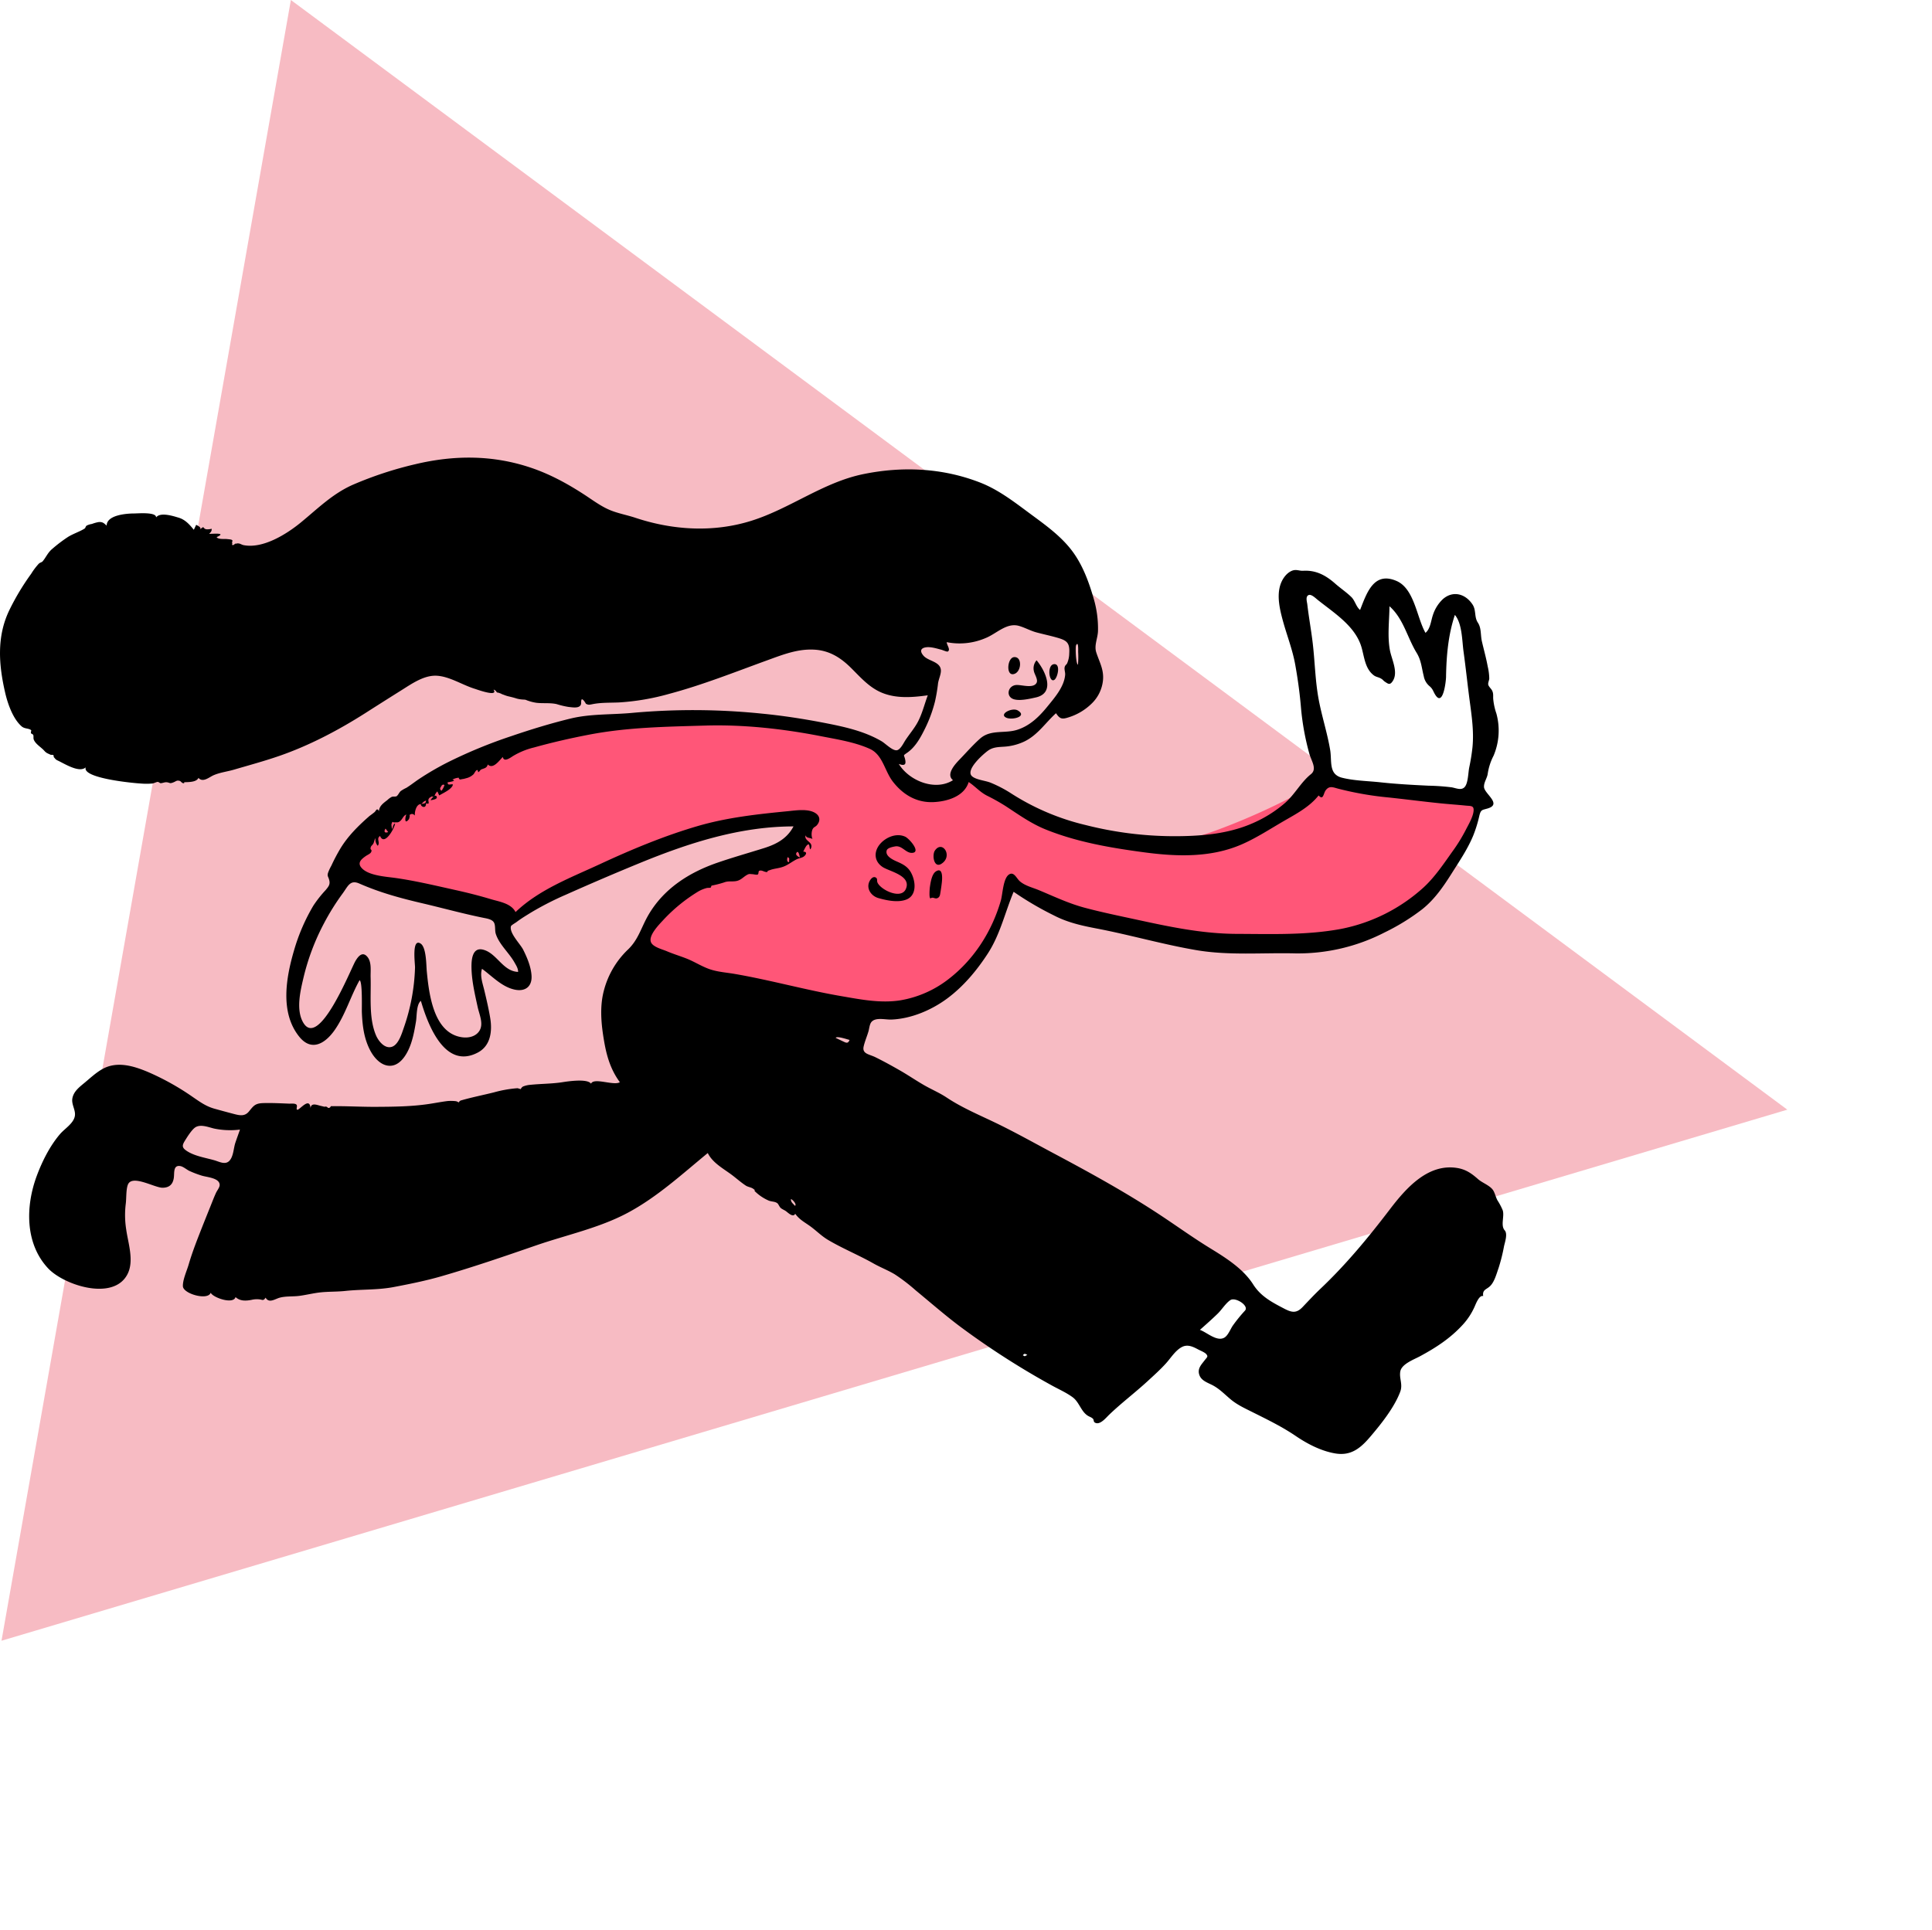 <svg xmlns="http://www.w3.org/2000/svg" width="976.88" height="976.124" viewBox="0 0 976.88 976.124">
  <g id="Group_425" data-name="Group 425" transform="translate(-943 -78.391)">
    <g id="composition-13" transform="translate(-129.272 -12.1)">
      <path id="Triangle" d="M421.3,0l421.3,842.605H0Z" transform="translate(2049.152 236.809) rotate(100)" fill="#f7bbc3" fill-rule="evenodd"/>
      <g id="Characters" transform="translate(1072.272 321.935)">
        <g id="Character_running" data-name="Character/running" transform="translate(0 0)">
          <path id="Accent" d="M483.526,520.669c27.062,7.214,53.83,15.7,80.665,23.7,3.019.9,3.011,1.052,5.711-.574q11.016-6.633,22.4-12.647c22.832-12.137,46.3-21.848,71.441-28.027a543.6,543.6,0,0,1,54.111-10.4,37.488,37.488,0,0,1-9.866,15.617c-3.436,3.1-8.12,4.8-12.367,6.465-12.622,4.949-25.837,8.41-38.242,13.912-12.653,5.612-20.646,17.277-23.049,30.811-.45,2.532-.423,2.917,1.656,4.194a38.35,38.35,0,0,0,7.729,3.146c20.623,7.022,42.37,11.346,63.7,15.608,11.32,2.263,22.682,4.365,34.1,6.06,7.087,1.052,14.576,2.463,21.774,2.043,30.848-1.8,49.132-38.506,58.163-63.334,27.873,15.094,59.85,24.742,91.07,29.4,37.857,5.644,85.544,5.954,115.467-21.934,14.252-13.283,23-31.268,29.433-49.382-20.973-1.8-41.852-4.942-62.652-8.123q-5.447-.833-10.891-1.7c-1.459-.232-3.7-1.051-5.2-.833-2.267.329-5.194,2.786-7.2,3.876a339.882,339.882,0,0,1-47.812,21.884c-8.847,3.148-18.032,5.933-27.413,6.865-10.062,1-20.366-1.056-30.083-3.512-24.377-6.161-49.879-16.586-70.211-31.61-4.945,7.05-13.873,11.825-22.386,8.423-9.323-3.726-14.506-13.5-19.5-21.534-1.819-2.926-5.249-2.947-8.633-3.81-9.453-2.411-19.021-4.376-28.637-6.007-31.577-5.355-64.046-7.172-95.916-3.478a244.966,244.966,0,0,0-89.137,28.708c-11.928,6.558-23.543,14.156-33.454,23.543-6.26,5.929-13.575,13.688-14.77,22.649" transform="translate(-309.234 -311.734)" fill="#ff5678" fill-rule="evenodd"/>
          <path id="Ink" d="M357.509,150.059c9.76,3.266,18.565,8.066,27.167,13.654,4.192,2.723,8.385,5.91,13.017,7.838,4.113,1.71,8.6,2.489,12.825,3.894,18.923,6.3,39.456,7.564,58.7,1.51,19.615-6.172,36.265-19.427,56.55-23.584,19.784-4.055,39.9-3.158,58.9,4.185,9.228,3.566,17.009,9.559,24.883,15.4,7.546,5.593,15.463,11.109,21.3,18.575,5.737,7.332,9.049,16.456,11.577,25.328a53.431,53.431,0,0,1,2.025,15.722c-.072,3.723-2.042,7.32-.884,10.92,1.625,5.048,3.992,8.758,3.382,14.378a18.98,18.98,0,0,1-5.767,11.6,28.874,28.874,0,0,1-11.649,6.911c-3.327,1.069-4.379.8-6.314-2.1-5.414,4.9-9.282,11.093-16.066,14.33a28.006,28.006,0,0,1-10.527,2.618c-2.811.178-5.389.26-7.764,1.969-2.492,1.794-11.6,9.8-8.117,12.946,2.033,1.836,6.776,2.2,9.361,3.256a63.1,63.1,0,0,1,10.382,5.407,121.413,121.413,0,0,0,37.86,16.064,182.582,182.582,0,0,0,43.84,5.607c13.515.049,27.675-.977,40.208-6.447a63.746,63.746,0,0,0,16.743-10.467c4.911-4.35,7.925-10.4,12.971-14.447,3.266-2.62.245-6.655-.764-10.251a128.254,128.254,0,0,1-4.246-23.213c-.605-7.35-1.616-14.678-2.923-21.951-1.384-7.71-4.268-14.886-6.305-22.416-1.5-5.552-3.013-12.069-1.272-17.739.864-2.813,2.78-5.785,5.5-7.127,2.435-1.2,3.937-.053,6.119-.182,6.4-.376,11.345,2.233,16.177,6.5,2.61,2.307,5.635,4.328,8.121,6.744,1.935,1.879,2.393,4.911,4.455,6.577,3.385-8.636,6.931-19.615,18.412-14.676,9.083,3.908,10.251,18.593,14.657,26.249,2.477-2.038,2.755-6.055,3.719-8.9a19.151,19.151,0,0,1,5.045-8.128c5.173-4.544,11.484-2.719,15.045,2.724,1.9,2.91.77,6.25,2.66,9.124,1.875,2.85,1.289,6.179,2.055,9.5.97,4.207,2.143,8.352,2.924,12.606a28.676,28.676,0,0,1,.8,6.2c-.039.837-.716,2.276-.507,3.1.272,1.081,1.556,2.053,2.027,3.123.634,1.437.4,2.481.47,3.963a31.275,31.275,0,0,0,1.611,7.492,32.6,32.6,0,0,1-1.417,21.324,29.043,29.043,0,0,0-2.962,9.115c-.285,2.251-1.982,4.3-1.88,6.722.142,3.368,9.154,8.561,2.04,10.795-2.971.933-3.608.445-4.419,3.839a65.793,65.793,0,0,1-3.04,9.854c-2.8,6.81-6.947,12.907-10.857,19.109-4.233,6.713-8.677,13.2-14.93,18.205a109.106,109.106,0,0,1-19.066,11.759,95.458,95.458,0,0,1-45.121,10.588c-16.7-.407-33.634,1.17-50.181-1.664-16.942-2.9-33.471-7.708-50.344-10.931-7.58-1.448-14.645-3.027-21.541-6.6a160.324,160.324,0,0,1-20.38-11.955c-4.41,10.566-6.785,21.58-13.107,31.3-5.519,8.483-12.175,16.46-20.322,22.543-7.958,5.944-18.356,10.389-28.377,10.771-3.058.116-7.759-1.226-9.953,1.078-1.1,1.152-1.21,3.442-1.646,4.922-.741,2.518-1.815,4.975-2.412,7.534-.9,3.88,2.74,3.94,5.933,5.514,4.282,2.112,8.464,4.42,12.6,6.8,4.229,2.429,8.262,5.223,12.5,7.614,3.637,2.052,7.393,3.636,10.895,5.962,8.275,5.5,17.343,9.163,26.229,13.514,9.514,4.659,18.766,9.856,28.115,14.832,18.517,9.858,37.092,20.088,54.575,31.706,8.161,5.423,16.006,11.07,24.376,16.2,7.806,4.785,16.717,10.386,21.686,18.236,3.875,6.122,9.443,9.022,15.85,12.358,3.776,1.966,6.112,2.338,9.179-.879,3.01-3.158,5.919-6.3,9.1-9.312,13.021-12.353,24.161-25.875,35.02-40.1,8.062-10.561,19.115-23.24,33.921-20.926,4.439.695,7.387,2.759,10.67,5.665,2.227,1.972,6.252,3.262,7.737,5.815.858,1.475,1.217,3.364,2.08,4.911a31.369,31.369,0,0,1,2.632,4.964c1.021,2.994-1.181,7.749,1.015,10.187,1.608,1.785.113,5.99-.326,8.007a89.691,89.691,0,0,1-2.782,11.122c-1.01,2.836-2,6.723-4.131,8.936-1.9,1.975-4.125,1.781-3.629,5.2-2.055-.684-3.821,4.234-4.4,5.474a33.694,33.694,0,0,1-5.765,8.831c-6.34,6.981-13.6,11.7-21.821,16.142-3,1.618-9.219,3.871-9.917,7.612-.668,3.594,1.383,6.512-.059,10.35-3,7.985-9.74,16.4-15.242,22.847-4.949,5.795-9.749,9.668-17.685,8.307-7.031-1.2-13.986-4.791-19.837-8.769-7.046-4.791-14.512-8.394-22.122-12.2-3.745-1.871-7.493-3.6-10.739-6.287-3.017-2.5-5.635-5.313-9.131-7.169-2.491-1.323-5.745-2.259-6.783-5.2-1.132-3.21.936-5.213,2.7-7.513,1.181-1.544,1.834-1.784.815-3.024-.815-.99-3.05-1.829-4.173-2.431-2.717-1.458-5.433-2.733-8.338-1.131-3.24,1.787-5.455,5.482-7.883,8.167-2.909,3.216-6.177,6.147-9.367,9.079-6.328,5.819-13.263,11.032-19.444,16.987-1.414,1.361-4.2,4.813-6.531,4.16-1.722-.482-.816-1.5-1.7-2.292-.955-.847-1.767-.857-2.99-1.774-3.043-2.278-3.972-6.646-7.164-9-3.28-2.424-7.331-4.167-10.883-6.161a404.235,404.235,0,0,1-46.823-30.187c-7.43-5.644-14.448-11.77-21.646-17.7a91.991,91.991,0,0,0-10.591-8.117c-3.437-2.068-7.255-3.513-10.756-5.5-7.5-4.25-15.524-7.5-22.948-11.891-3.491-2.063-6.078-4.835-9.325-7.133-2.843-2.011-5.21-3.2-7.326-6.133-1.006,2.213-3.764-.674-4.76-1.351-.784-.535-1.789-.912-2.516-1.523s-1.174-1.983-1.73-2.411c-1.23-.947-2.659-.731-4.311-1.323A23.256,23.256,0,0,1,471.2,516.3c-1.175-1.114.742-.238-1.243-1.6-.923-.636-2.508-.807-3.545-1.481-2.463-1.6-4.725-3.65-7.077-5.414-4.261-3.193-9.773-6.1-12.191-11.08-12.993,10.666-25.541,22.241-40.461,30.223-14.411,7.71-31.081,11.211-46.468,16.53-15.833,5.473-31.824,10.974-47.923,15.613-7.826,2.255-15.9,3.874-23.9,5.4-8.206,1.563-16.3,1.1-24.531,1.981-4.048.434-8.1.293-12.146.685-3.726.361-7.34,1.307-11.04,1.8-3.262.434-6.94.067-10.077.954-2.3.65-5.341,2.957-7.026-.044-1.235,1.849-1.627.976-3.235.858a11.48,11.48,0,0,0-3.91.269c-2.73.521-5.744.722-8.062-1.422-1.061,3.843-11.337.348-12.563-2.191-1.38,4.068-13.864.558-14.045-3.26-.152-3.232,1.995-7.879,2.881-10.916,1.446-4.956,3.239-9.8,5.112-14.61,1.981-5.084,4.013-10.151,6.051-15.214.9-2.224,1.741-4.484,2.763-6.654.5-1.064,1.806-2.652,1.785-3.882-.063-3.592-6.5-3.848-9.227-4.744a50.721,50.721,0,0,1-6.106-2.333c-1.42-.682-3.124-2.249-4.695-2.466-3.6-.5-2.785,3.576-3.176,6.078-.5,3.22-2.277,4.877-5.69,4.9-3.986.027-15.353-6.825-17.5-1.6-1.006,2.447-.733,7.14-1.1,9.77a46.6,46.6,0,0,0,.225,12.895c.969,7.077,4.169,16.029.567,22.813-7.19,13.548-32.122,5.383-40.08-3.144-11.72-12.559-11.378-31.38-5.762-46.585,2.731-7.4,6.686-15.32,11.857-21.334,2.3-2.672,6.667-5.251,7.425-8.922.63-3.045-1.738-5.852-1.24-8.973.592-3.7,3.727-5.951,6.414-8.2,2.8-2.338,5.519-4.887,8.706-6.7,7.376-4.19,15.741-1.66,23.074,1.416A129.723,129.723,0,0,1,186.912,468.5c3.546,2.431,6.553,4.618,10.758,5.794,3.224.9,6.481,1.789,9.719,2.635,3.056.8,5.632,1.393,7.777-1.248,2.361-2.906,3.142-4.081,7.228-4.206,4.351-.132,8.705.11,13.052.276.918.035,3-.251,3.728.515.645.681-.289,2.1.312,2.536.949.681,6.339-6.932,6.8-.769.294-2.991,3.434-1.543,5.185-1.149.637.143,1.273.312,1.9.452a1.418,1.418,0,0,1,1.7.524,1.144,1.144,0,0,0,1.46-.822c7.607-.11,15.28.369,22.906.329,8.819-.047,17.688-.133,26.424-1.41,3.236-.473,6.474-1.126,9.716-1.523a21.057,21.057,0,0,1,4.182.073,3.288,3.288,0,0,1,1.439.658,2.213,2.213,0,0,1,.988-.99c5.548-1.624,11.256-2.726,16.894-4.144a61.856,61.856,0,0,1,11.184-2.039l.744-.047,1.579.465a2.7,2.7,0,0,1,1.127-1.317,12.527,12.527,0,0,1,3.749-.868c5.495-.561,10.886-.5,16.08-1.306,2.735-.423,12.73-1.973,14.573.739,1.413-3.3,11.59,1.193,14.571-.757-4.625-6.306-6.64-13.053-7.949-20.679-1.427-8.307-2.323-17.045-.213-25.319A43.915,43.915,0,0,1,406.5,394.094c5.6-5.187,6.911-11.392,10.646-17.794,7.781-13.339,20.6-21.488,34.884-26.409,7.778-2.68,15.685-4.91,23.53-7.372,6.372-2,11.707-4.862,14.93-10.98-27.132,0-53.095,8.413-77.938,18.617q-18.538,7.613-36.868,15.79a153.014,153.014,0,0,0-18.154,9.291l-1.6.987c-1.868,1.155-3.725,2.337-5.467,3.67-.415.318-2.682,1.64-2.815,2.081-1.036,3.432,4.671,8.953,6.152,11.9,2.017,4.009,3.993,8.7,4.241,13.218.3,5.406-3.153,8.111-8.467,7-6.5-1.357-11.419-6.771-16.579-10.536-1.151,3.455.335,7.429,1.141,10.8,1.105,4.618,2.2,9.305,2.99,13.991,1.111,6.623.321,14.1-6.269,17.566-16.795,8.842-25.357-14.487-28.768-26.141-2.305,1.662-2.037,7.752-2.461,10.3-.815,4.9-1.75,10.16-3.926,14.66-1.667,3.446-4.5,7.469-8.671,7.841-4.523.4-8.168-3.485-10.194-7.073-3.5-6.2-4.326-13.108-4.6-20.055-.062-1.53.382-15.7-1.165-16.105-4.55,8.15-7.088,17.212-12.433,24.984-4.684,6.812-11.733,11.431-18.066,3.556-9.808-12.2-6.67-29.821-2.652-43.543a96.5,96.5,0,0,1,9.8-22.732,59.173,59.173,0,0,1,6.137-7.79c1.82-2.152,2.521-3.162,1.736-5.642-.457-1.446-.89-1.5-.482-3.1a23.787,23.787,0,0,1,1.676-3.623,92.7,92.7,0,0,1,4.706-8.919c3.763-6.135,8.887-11.238,14.272-15.971l.541-.474-.026.024c-.347.319,2.173-1.6,2.121-1.6l-.014.005.066-.04c.929-.607,1.283-2.6,2.341-.822l.077.134c.165-2.622,2.374-4.112,4.268-5.581a9.8,9.8,0,0,1,2.268-1.635c.6-.228,1.982,0,2.414-.322.839-.617,1.25-1.84,2.047-2.568a17.206,17.206,0,0,1,2.812-1.623c2.229-1.36,4.277-3.026,6.452-4.476a144.769,144.769,0,0,1,14.384-8.386,245.8,245.8,0,0,1,32.472-13.382c9.732-3.329,19.818-6.413,29.814-8.838,10.259-2.49,21.042-1.87,31.52-2.893a341.082,341.082,0,0,1,65.244.417c10.462,1.021,20.864,2.617,31.182,4.613,10.007,1.935,20.415,4.137,29.3,9.368,1.894,1.115,5.316,4.689,7.537,4.558,1.87-.11,3.492-3.558,4.37-4.917,2.088-3.227,4.711-6.193,6.485-9.593,2.183-4.188,3.3-8.9,4.944-13.3-7.616,1.05-15.615,1.73-22.925-1.187-6.62-2.642-11.081-7.921-16.025-12.8-5.209-5.135-10.787-8.614-18.238-9.086-8.452-.536-16.075,2.5-23.849,5.322C460.92,253.444,444.5,260,427.593,264.508a120.209,120.209,0,0,1-25.316,4.33c-4.358.2-8.77,0-13.08.807-1.787.333-2.324.612-3.737-.178.192.108-1.8-3.2-2.194-1.914-.381,1.241.242,2.211-.846,3.146-1.278,1.1-4.05.564-5.53.437a40.945,40.945,0,0,1-6.118-1.442c-3.3-.773-7-.264-10.359-.686a22.358,22.358,0,0,1-4.1-1.023c-1.473-.453-.524-.4-2.041-.589a15.016,15.016,0,0,1-3.73-.523c-1.454-.473-2.8-.8-4.286-1.145-1.362-.316-2.462-.886-3.729-1.257,1.592.466-2.045-.975-1.887-.591l.014.025-.013-.013c-.394-.445-.852-1.338-1.634-1.477l-.161-.017c2.572,3.947-8.734-.224-9.483-.451-6.248-1.9-12.648-6.214-19.177-6.611-6.374-.388-12.556,3.954-17.687,7.175q-9.3,5.834-18.539,11.74c-13.645,8.684-28.421,16.451-43.734,21.729-7.448,2.567-15.081,4.626-22.636,6.849-3.406,1-7.126,1.414-10.381,2.851-2.2.972-5.371,3.879-7.595,1.3-.9,2.253-5.243,2.138-7.087,2.208-.284.011.172.551-.477.505-.955-.067-1.211-.995-1.963-1.189-1.528-.393-1.687.2-3.2.78-1.968.759-1.593.1-3.332-.077-1-.1-2.051.444-3.048.475-.405.013-.937-.662-1.524-.652-.564.011-1.886.684-2.633.8a32.459,32.459,0,0,1-5.955.011c-2.7-.121-29.717-2.529-27.778-8.176-3.251,3-10.792-1.9-14.181-3.46-1.262-.579-1.343-1.143-2.055-1.8q.295-1.177-1.009-1.051l-.557-.063c-1.489-.759-2.019-.741-3.2-2.072-1.581-1.776-4.492-3.382-5.311-5.7-.22-.621.014-1.694-.21-2.182-.286-.626-1.039-.554-1.214-1.062a9.966,9.966,0,0,1,.209-1.361c-1.367-1.144-3.295-.6-4.879-1.975-4.378-3.8-7.02-11.417-8.28-16.827-3.295-14.15-4.419-28.378,1.975-41.762a122.658,122.658,0,0,1,11.114-18.552,33.727,33.727,0,0,1,3.863-5.124c.666-.614,1.538-.74,1.862-1.107,1.733-1.96,2.632-4.481,4.955-6.389a73.636,73.636,0,0,1,7.992-6.066c2.621-1.613,5.885-2.655,8.289-4.164.659-.414.432-1.068,1.149-1.56a8.714,8.714,0,0,1,2.6-.816,19.083,19.083,0,0,1,3.345-.944c1.977-.172,2.641.395,4.132,1.8,0-5.4,9.952-6.155,13.977-6.165,1.857,0,11.191-.838,11.012,2.006,2.126-2.809,8.59-.719,11.4.123,3.374,1.01,5.509,3.482,7.674,6.122l1.205-2.511c.614.429,2.691,1.143,2.022,2.274,2.431-2.144,1.061-.378,3.143,0A8.755,8.755,0,0,0,196.3,181c.08,1.271-.472,1.683-1.259,2.569,1.886.035,9.135-.718,3.77,1.652.717,1.282,4.119.832,5.315,1,.634.091,2.213.124,2.592.588.249.3-.189,1.148-.133,1.223.511.693-.551,1.049.5,1.249.258.049,1.075-.77,1.26-.767,1.361.021.406-.249,1.849-.041.509.073,1.486.653,2.139.787,9.855,2.016,21.9-5.569,29.06-11.441,8.556-7.016,16-14.516,26.289-19.07a186.185,186.185,0,0,1,31.61-10.4C318.849,143.7,338.269,143.619,357.509,150.059ZM606.443,599.013l.95.5,1.353-.685C607.453,598.22,607.364,597.951,606.443,599.013Zm105.02-27.945c-2.37,1.5-4.405,4.873-6.481,6.889-2.913,2.829-5.959,5.519-9,8.209,3.506,1.216,8.591,6.136,12.384,3.907,1.879-1.1,3.065-4.351,4.254-6.073a76.89,76.89,0,0,1,6.153-7.577C721,573.942,713.948,569.5,711.463,571.068ZM489.229,520c.94.394,3,2.661,2.042,3.455C490.3,522.333,489.006,521.525,489.229,520ZM187.52,484.121c-1.716,1.482-3.651,4.577-4.845,6.526-1.346,2.2-1.394,3.3.662,4.767,3.972,2.832,9.742,3.663,14.349,4.983,2.459.705,5.5,2.479,7.589.237,2.069-2.219,2.074-6.354,3-9.106.754-2.229,1.561-4.439,2.343-6.658a40.147,40.147,0,0,1-12.978-.5C194.546,483.661,190.26,481.753,187.52,484.121Zm75-118.663a118.768,118.768,0,0,0-9.391,15.03,115.805,115.805,0,0,0-10.357,27.37c-1.593,6.749-3.919,16.238-.283,22.712,7.922,14.1,24-26.612,26.455-30.87,1.461-2.536,3.729-5.256,6.24-2,2.06,2.675,1.389,6.964,1.485,10.114.284,9.364-1.023,20.578,2.722,29.388,1.229,2.892,4.485,7.068,8.16,5.755,3.295-1.179,4.941-6.851,5.959-9.773a100.815,100.815,0,0,0,5.612-30.326c.021-1.965-1.743-14.957,2.8-12.083,2.975,1.879,2.853,11,3.142,13.985,1.131,11.66,3.434,31.462,17.906,33.424,3.186.432,6.792-.321,8.658-3.185,2.319-3.558-.013-8.343-.825-12.083-1.4-6.447-2.986-13.094-3.126-19.731-.086-4.069.315-10.833,6.032-9.263,6.889,1.891,9.8,10.9,17.54,11.2.007-1.813-1-3.291-1.848-4.806-2.753-4.9-7.766-9.089-9.463-14.506-.557-1.777.022-4.449-1.079-5.93-1.04-1.4-3.387-1.757-4.957-2.073-10.449-2.11-20.722-4.966-31.123-7.4-11.119-2.6-21.427-5.408-31.84-9.985C266.251,358.368,265.18,361.846,262.518,365.458Zm249.3,73.033c1.534.728,3.055,1.487,4.608,2.176,1.35.6,1.88.122,2.417-1.138C517.871,439.327,512.387,437.379,511.82,438.491ZM445.98,280.536c-19.882.583-39.321.837-58.917,4.61-9.372,1.8-18.559,3.9-27.751,6.459a37.757,37.757,0,0,0-10.691,4.37c-1.259.8-4.591,3.322-5.1.442-1.674,1.6-4.938,6.5-7.614,3.779-.469,1.966-1.932,1.905-3.359,2.574-.5.235-.776,1.035-1.422,1.325-.163.072-.217-1.051-.454-1.07-.853-.067-1.525,1.728-2.015,2.186a8.014,8.014,0,0,1-3.849,2,9.158,9.158,0,0,1-2.088.436q-1.259.517-1.509-.742a7.783,7.783,0,0,0-3.22.989c2.619.6-1.787,1.26-2.372,1.327-.072,1.956,1.6.717,2.68,1.122-.5,2.455-5.052,4.329-6.924,5.533q-.48-1.021-.96-2.041a5.417,5.417,0,0,0-1.206,1.729q-.29,1.184-1.681.819c-.868.689-1,.37-1.532,1.34-.552,1.005,1.08,2.962-1.29,2.119,0,3.339-3.1,1.315-2.559.449-2.347-.227-3.348,4.067-3.085,5.742-1.122-1.112-1.81-.971-2.937-.1l-.1.078.059-.042c.867-.586-.025,1.812.053,1.784l.01-.01c-2.383,3.139-2.158-.376-1.421-2.227-1.615.647-1.921,2.4-3.216,3.386-1.154.879-1.478.471-2.471.6-1.528.2-1.067-1.055-1.737.629-.284.713.146,1.992.146,2.77.663-.906.412-2.338,1.609-2.857-.358,2.624-5.463,11.641-7.61,6.327-2.088,1.451.213,3.04-1.158,4.984a4.831,4.831,0,0,1-1.149-3.887c-.64.852-.62,1.927-1.121,2.789-.523.9-1.07.971-1.323,1.947-.382,1.483.924.756.234,2.329-.346.79-1.968,1.481-2.606,1.926-2.235,1.557-4.494,3.36-2.325,5.948,3.4,4.05,12.346,4.513,17.153,5.194,10.249,1.452,20.238,3.862,30.337,6.1,6.081,1.346,12.037,2.843,18,4.638,4.283,1.287,10.2,2.088,12.459,6.521,11.938-11.41,27.858-17.364,42.591-24.207,15.959-7.412,32.439-14.294,49.345-19.247,14.99-4.393,30.363-6.06,45.848-7.574,4.081-.4,10.373-1.421,14.009,1.085,2.245,1.547,2.349,3.889.63,5.959-.931,1.121-1.935.83-2.5,2.829a7.291,7.291,0,0,0,.2,4.245c-1.032-.809-2.881-.327-3.41-1.753l-.052-.16-.049.17c-.706,2.784,4.22,3.169,2.71,6.508l-.1.2c-.522,1.02-.524-2.252-.983-2.276-1.25-.065-2.273,2.853-2.787,3.662,2.324,0,1.44,1.69.192,2.543-.89.609-2.392.786-3.426,1.289-2.063,1.006-3.877,2.481-5.993,3.44-2.317,1.051-4.354,1.116-6.656,1.74-.356.1-1.769.626-1.912.638-.195.017-.239.614-.405.637-1.471.208-2.582-1.157-4.007-.6-.545.214-.262,1.544-.735,1.846-.522.333-2-.092-2.633-.127-1.519-.087-1.753-.288-2.958.417-2.072,1.21-3.127,2.846-5.92,3.142-2.184.233-3.591-.18-5.67.639a53.4,53.4,0,0,1-6.145,1.566c-.26.071-.329.959-.54,1.021-.678.2-1.489.048-2.137.247a17.325,17.325,0,0,0-4.078,1.687,82.714,82.714,0,0,0-17.521,14.228c-2.175,2.375-8.24,8.356-6.262,11.793,1.269,2.205,5.649,3.277,7.834,4.208,3.258,1.39,6.628,2.4,9.921,3.689,4.1,1.6,7.811,4.088,11.988,5.482,4.032,1.346,8.346,1.611,12.511,2.329,18.021,3.107,35.676,8.1,53.708,11.2,9.888,1.7,19.984,3.728,30.028,2.126a54.383,54.383,0,0,0,24.4-10.795c12.866-9.951,21.831-24.079,26.34-39.622.931-3.211,1.126-11.242,4.131-13.206,2.5-1.636,3.816,1.969,5.44,3.394,2.638,2.314,6.505,3.209,9.68,4.529,7.859,3.267,15,6.716,23.3,8.927,8.421,2.24,16.959,4,25.472,5.843,17.256,3.744,33.728,7.285,51.465,7.343,17.551.056,35.169.716,52.526-2.516a86.844,86.844,0,0,0,41.8-21.034c5.732-5.294,10.152-11.981,14.658-18.3a83.58,83.58,0,0,0,6.552-10.618c1.388-2.73,3.774-6.683,4.018-9.778.217-2.766-1.4-2.373-4.164-2.656-4.252-.434-8.521-.709-12.775-1.147-8.58-.879-17.131-2-25.708-2.913a164.286,164.286,0,0,1-25.949-4.51c-2.542-.693-4.421-1.567-6.216.9-1.157,1.59-1.135,5.217-3.55,2.554-4.642,5.86-11.43,9.369-17.773,13.046-6.863,3.979-13.533,8.358-20.808,11.571-15.673,6.924-32.944,6.375-49.578,4.157-16.9-2.255-34.026-5.163-49.906-11.592-7.285-2.948-13.543-7.435-20.076-11.715a103.286,103.286,0,0,0-9.534-5.355c-3.683-1.894-5.934-4.7-9.264-6.89-2.245,7.306-10.878,9.818-17.7,10.145-8.514.408-15.4-3.656-20.56-10.256-4.287-5.479-5.12-13.675-11.755-16.674-7.57-3.421-16.443-4.78-24.545-6.372C485.484,282.2,465.37,279.967,445.98,280.536ZM546.913,336.71c2.14.957,8.363,8.112,3.425,8.216-3.137.067-4.982-3.868-8.447-3.272-1.555.268-3.878.8-4.261,2-.952,2.986,3.443,4.91,5.343,5.739,2.926,1.277,5.333,2.562,6.93,5.484,2.453,4.49,3.1,11.753-2.642,13.761-4.266,1.493-9.6.335-13.808-.839-3.549-.99-6.259-4.658-4.625-8.3.463-1.032,1.7-2.853,3.146-2.171,1.147.542.589,1.57.941,2.49,1.41,3.686,11.954,8.94,14.382,3.369,2.961-6.793-8.3-8.839-11.733-11.11-4.441-2.935-4.558-7.957-1.169-11.793C537.366,336.921,542.6,334.781,546.913,336.71Zm18.6,23.02c-.178,1.6-.4,3.259-.676,4.845-.24,1.378-.229,2.827-1.813,3.325-1.044.329-2.063-.78-3.069-.044-1.115.817-.581-5.125-.531-5.459.33-2.216.93-6.715,3.062-8.09C566.089,351.981,565.724,357.778,565.51,359.729Zm-.23-9.287c-3.827,2.422-4.82-4.448-3.3-6.682C565.763,338.214,571.313,346.626,565.28,350.442Zm-77.745-3.376c1.094.812.732.365.732,2.527C486.995,349.649,487.188,347.907,487.535,347.066Zm4.323-1.87c-.368.858,1.288,1.888,1.821,2.022C493.712,346.941,492.9,342.762,491.858,345.2ZM284.227,332.645c-1.018,1.474-.443,2.378,1.175,1.8l.133-.05Zm20.449-14.174-.969.409-1.369,1.308C303.669,319.929,304.593,320.129,304.676,318.471Zm5.365-2.071c-.667-1.359-2.958,1.337-3.009,1.969C307.565,318.052,310.816,317.983,310.04,316.4Zm2.151-4.8a1.146,1.146,0,0,0,.34,1.884,9.786,9.786,0,0,0,1.481-2.85C313.144,310,312.5,310.852,312.191,311.6ZM750.93,214.544c-1.678.753-.8,3.345-.637,4.75.779,6.691,2.017,13.315,2.785,20,1.078,9.408,1.23,18.93,3,28.254,1.611,8.5,4.328,16.761,5.763,25.3.96,5.715-.872,12.319,5.947,14.052,6.132,1.559,13.123,1.644,19.41,2.329,8.1.883,16.21,1.317,24.344,1.711a113.527,113.527,0,0,1,11.632.818c2.246.344,5.042,1.832,6.769-.246,1.681-2.02,1.685-7.163,2.209-9.742a101.45,101.45,0,0,0,1.653-10.29c.768-7.837-.362-15.6-1.4-23.356-1.118-8.364-1.977-16.764-3.133-25.12-.747-5.386-.661-14.084-4.368-18.432-3.381,10.093-4.3,20.809-4.466,31.391-.037,2.272-1.524,15.329-5.477,8.963-1.1-1.771-1.117-2.782-2.824-4.278a8.553,8.553,0,0,1-2.971-5.113c-1.079-4.231-1.252-7.952-3.585-11.757-4.748-7.744-6.673-17.333-13.743-23.584-.071,7.267-1.121,15.126.23,22.3.85,4.511,4.332,11,1.461,15.466-1.431,2.226-2.259,1.562-3.944.444-1.08-.717-.914-1.05-2.27-1.768-1.293-.684-2.311-.652-3.535-1.607-4.333-3.38-4.675-9.253-6.092-14.115-3.126-10.735-13.934-17.365-22.211-24C754.569,216.2,752.315,213.923,750.93,214.544ZM587.6,236.292a33.349,33.349,0,0,1-19.632,2.067c.006,1.481,2.144,3.888.493,4.739-.394.2-2.641-.769-3.078-.883-2.432-.63-5.709-1.715-8.252-1.2-2.689.547-2.6,2.289-.839,4.262,2.467,2.769,8.661,2.882,8.731,7.477.03,1.987-1.2,4.476-1.458,6.525a85.438,85.438,0,0,1-1.539,9.113,68.685,68.685,0,0,1-5.63,14.84c-2.057,4.088-4.558,8.347-8.389,11.018-2.5,1.741-1.535.955-1.045,3.521.328,1.719.273,3-1.947,2.574l-1.274-.391c5.206,8.529,18.372,13.9,27.386,8.213-3.8-3.063,1.357-8.4,3.535-10.664,3.262-3.389,6.68-7.288,10.178-10.382,5.355-4.736,12.364-2.431,18.7-4.424,6.412-2.016,11.078-6.566,15.222-11.65,3.693-4.528,8.587-10.07,9.086-16.2.1-1.2-.485-2.607-.273-3.742.215-1.157.917-1.308,1.283-2.066a13,13,0,0,0,1.05-4.95c.388-5.826-1.464-6.741-6.937-8.246-3.189-.878-6.422-1.567-9.616-2.424-3.049-.818-5.769-2.392-8.774-3.27C598.257,228.3,593.177,234.068,587.6,236.292ZM603.913,272.9c5.034,3.053-2.9,5.007-5.831,3.658C594.125,274.738,601.1,271.2,603.913,272.9Zm9.48-25.383c4.569,5.457,9.648,16.548-.358,18.793-3.088.693-7.866,1.812-10.971.963-4.436-1.214-3.277-7,1.147-7.255,2.621-.15,8.636,1.923,10.194-1.121.845-1.651-1.076-4.273-1.368-5.921A6.119,6.119,0,0,1,613.393,247.521ZM340.654,263.907l0,.006a.543.543,0,0,0,.077.081l.018.014-.034-.032Zm281.789-14.436c3.173-.007,1.6,6.73.026,7.881C619.642,259.417,618.436,249.48,622.443,249.471Zm-20.916,5.08c-3.682.446-2.852-8.362.5-8.632C606.432,245.563,605.783,254.036,601.526,254.551Zm31.849-14.619c-.441.9-.1,9.637.951,9.8a43.931,43.931,0,0,0,.1-6.425l0-.542C634.443,242.8,634.618,237.4,633.375,239.932Z" transform="translate(-89.272 -145.024)" fill-rule="evenodd"/>
        </g>
      </g>
    </g>
  </g>
</svg>

